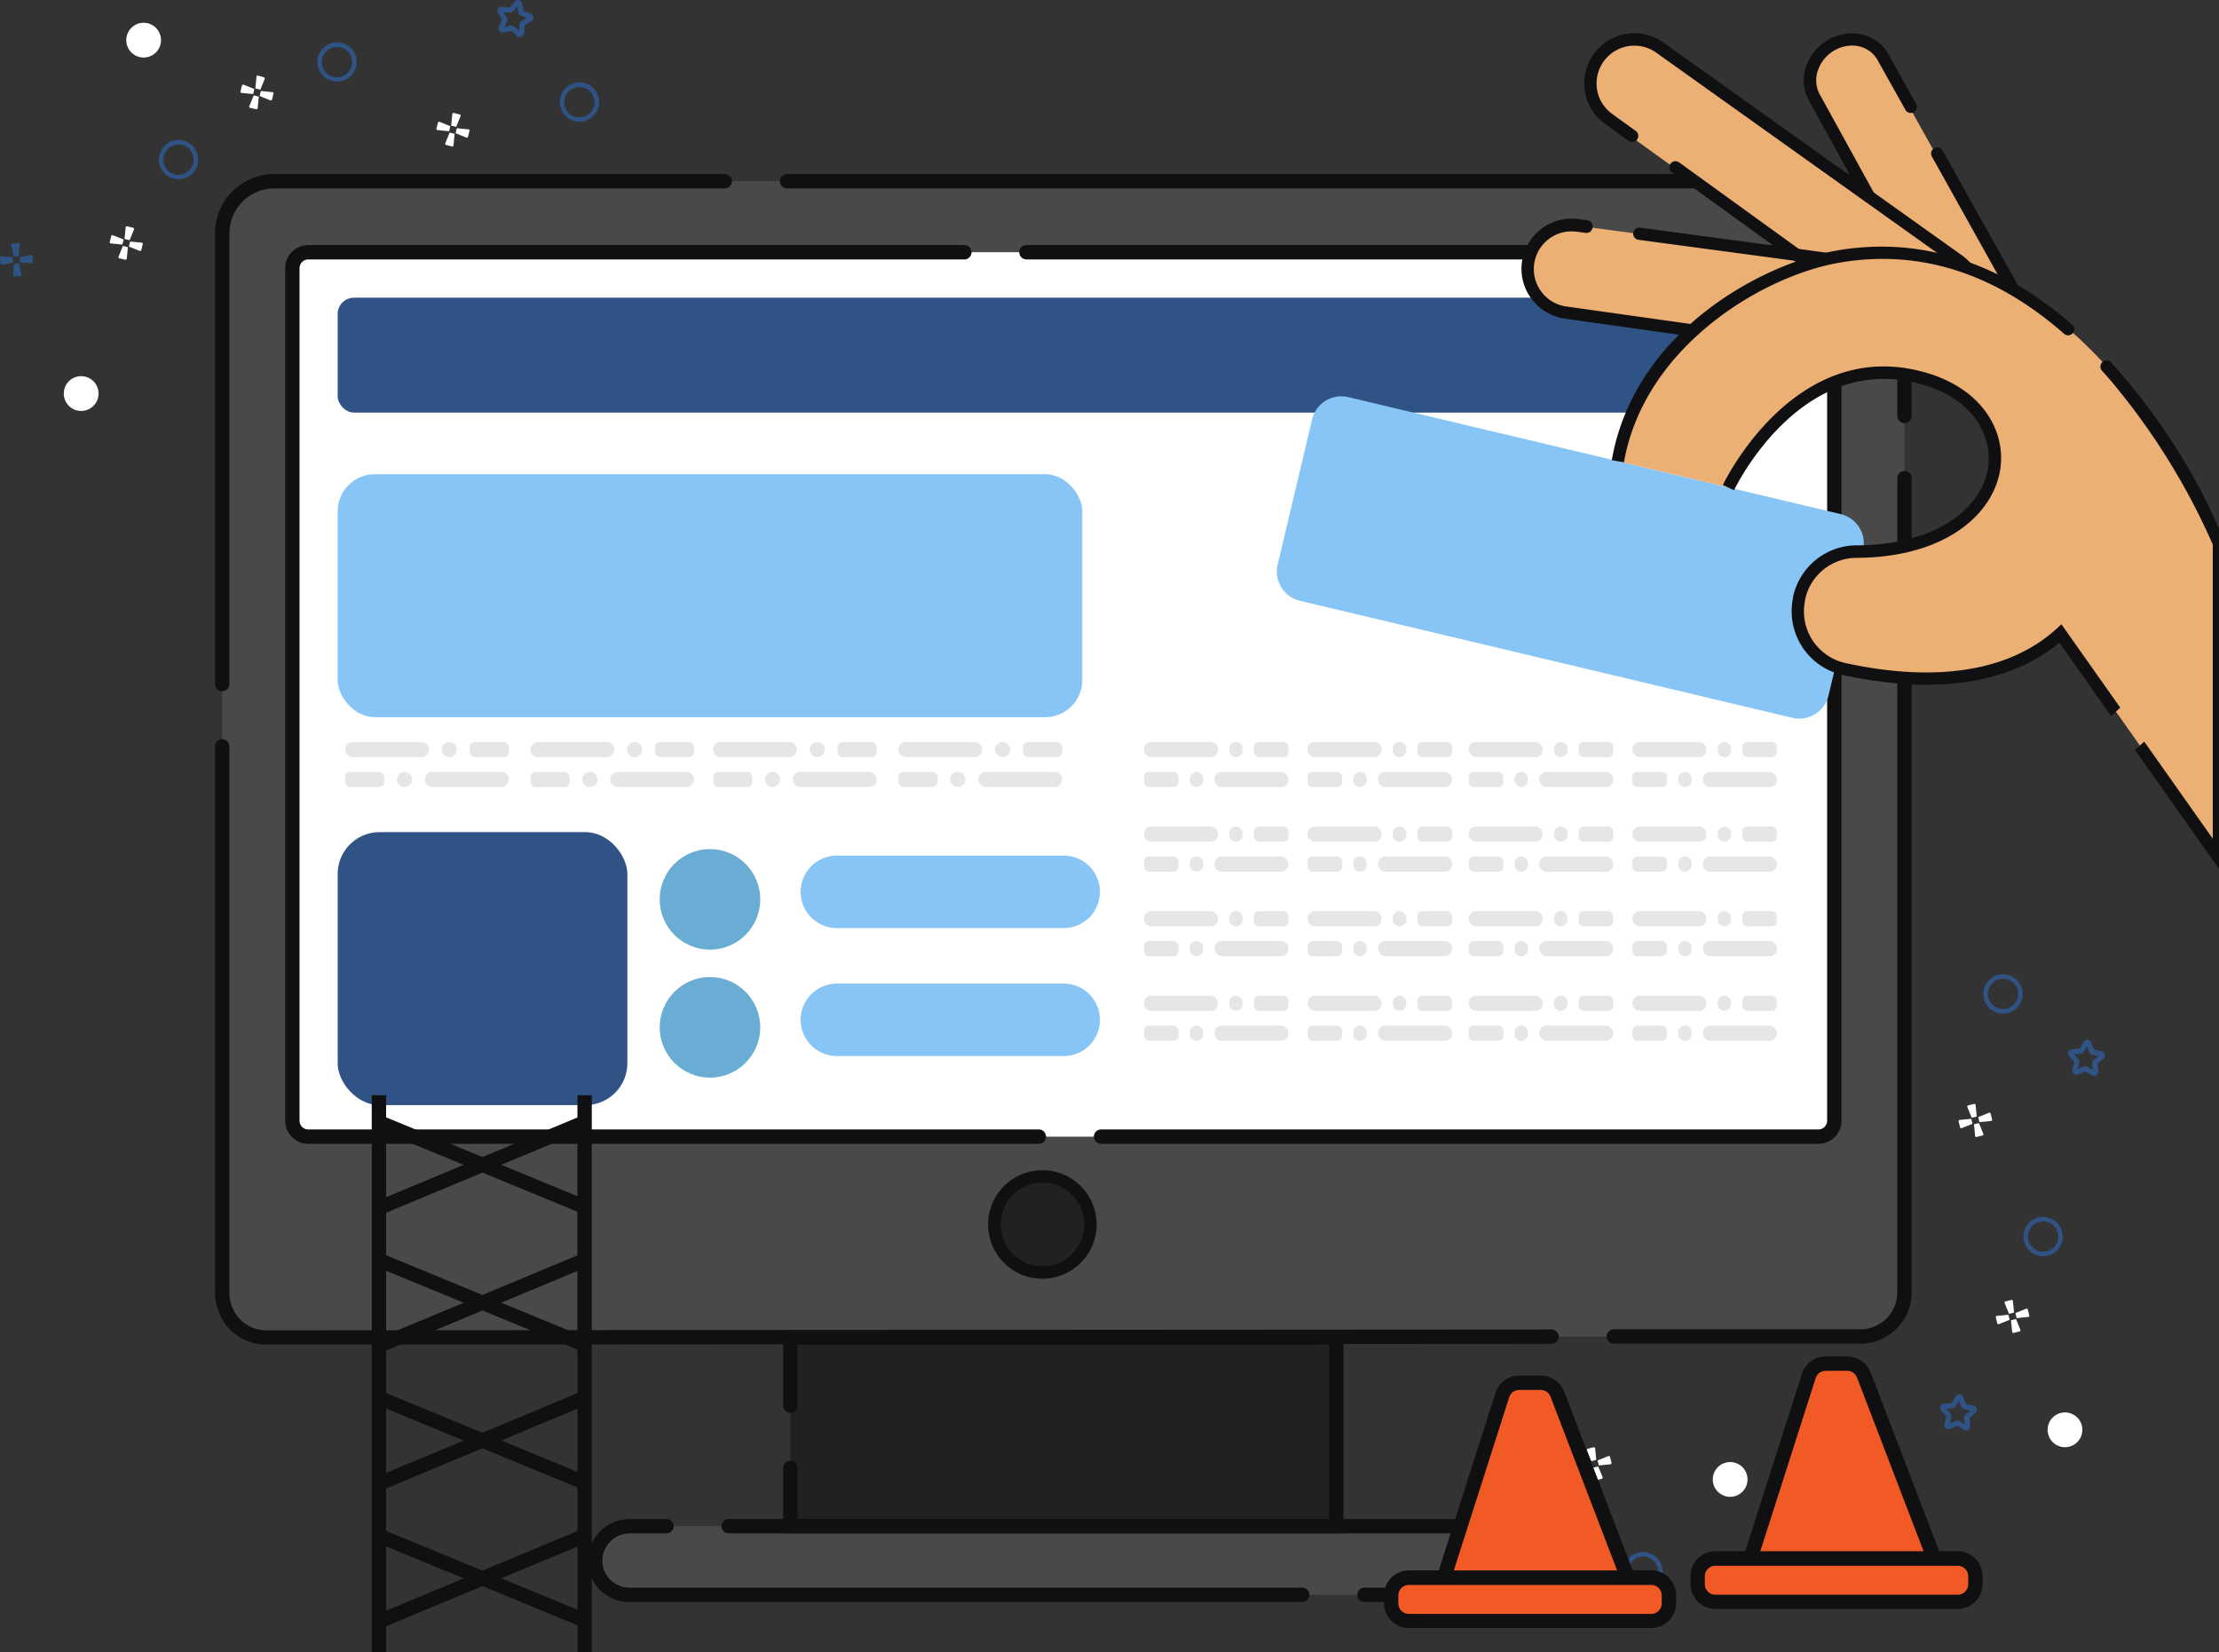 <svg xmlns="http://www.w3.org/2000/svg" viewBox="0 0 463.38 344.97"><rect x="0" y="0" width="463.38" height="344.97" fill="#333333" stroke="none"/><defs><style>.cls-1{fill:#fff;}.cls-2{fill:#2f5384;}.cls-3{fill:#494949;}.cls-4{fill:#212121;}.cls-5{fill:#69add4;}.cls-6{fill:#87c5f6;}.cls-7{fill:#e6e6e6;}.cls-8{fill:#101012;}.cls-9{fill:#ecaf74;}.cls-10{fill:#f15a24;}</style></defs><title>portfolio2</title><g id="Layer_2" data-name="Layer 2"><g id="OBJECTS"><circle class="cls-1" cx="29.99" cy="8.38" r="3.63" transform="translate(14.69 35.5) rotate(-76.17)"/><path class="cls-2" d="M69.37,16.91a4.1,4.1,0,1,1,5-3A4.1,4.1,0,0,1,69.37,16.91Zm1.74-7a3.16,3.16,0,1,0,2.31,3.83A3.16,3.16,0,0,0,71.11,9.86Z"/><path class="cls-2" d="M36.28,37.29a4.1,4.1,0,1,1,5-3A4.1,4.1,0,0,1,36.28,37.29Zm1.74-7a3.16,3.16,0,1,0,2.31,3.83A3.16,3.16,0,0,0,38,30.24Z"/><path class="cls-1" d="M50.53,17.85a.25.25,0,0,1,.34-.17l2.25.91-.26,1.05-2.42-.24a.25.25,0,0,1-.22-.31Z"/><path class="cls-1" d="M55.11,16.13a.25.25,0,0,1,.17.34l-.91,2.25-1.05-.26L53.56,16a.25.25,0,0,1,.31-.22Z"/><path class="cls-1" d="M56.8,20.79a.25.25,0,0,1-.34.17l-2.25-.91L54.47,19l2.42.24a.25.25,0,0,1,.22.31Z"/><path class="cls-1" d="M52.22,22.51a.25.25,0,0,1-.17-.34L53,19.91l1.05.26-.24,2.42a.25.25,0,0,1-.31.22Z"/><path class="cls-1" d="M91.45,25.61a.25.25,0,0,1,.34-.17l2.25.91-.26,1.05-2.42-.24a.25.25,0,0,1-.22-.31Z"/><path class="cls-1" d="M96,23.9a.25.25,0,0,1,.17.34l-.91,2.25-1.05-.26.24-2.42a.25.25,0,0,1,.31-.22Z"/><path class="cls-1" d="M97.73,28.56a.25.25,0,0,1-.34.17l-2.25-.91.26-1.05,2.42.24a.25.25,0,0,1,.22.31Z"/><path class="cls-1" d="M93.15,30.27a.25.25,0,0,1-.17-.34l.91-2.25,1.05.26-.24,2.42a.25.25,0,0,1-.31.22Z"/><path class="cls-1" d="M23.23,49.28a.25.25,0,0,1,.34-.17l2.25.91-.26,1.05-2.42-.24a.25.25,0,0,1-.22-.31Z"/><path class="cls-1" d="M27.81,47.56a.25.25,0,0,1,.17.34l-.91,2.25L26,49.89l.24-2.42a.25.25,0,0,1,.31-.22Z"/><path class="cls-1" d="M29.5,52.22a.25.25,0,0,1-.34.17l-2.25-.91.26-1.05,2.42.24a.25.25,0,0,1,.22.31Z"/><path class="cls-1" d="M24.92,53.94a.25.25,0,0,1-.17-.34l.91-2.25,1.05.26L26.47,54a.25.25,0,0,1-.31.22Z"/><circle class="cls-1" cx="16.95" cy="82.17" r="3.63" transform="translate(-66.89 78.99) rotate(-76.17)"/><path class="cls-2" d="M120,25.28a4.1,4.1,0,1,1,5-3A4.1,4.1,0,0,1,120,25.28Zm1.74-7a3.16,3.16,0,1,0,2.31,3.83A3.16,3.16,0,0,0,121.76,18.24Z"/><path class="cls-2" d="M0,53.79a.25.25,0,0,1,.27-.27l2.42.19.07,1.08-2.38.5a.25.25,0,0,1-.3-.23Z"/><path class="cls-2" d="M3.85,50.78a.25.25,0,0,1,.27.27l-.19,2.42-1.08.07-.5-2.38a.25.25,0,0,1,.23-.3Z"/><path class="cls-2" d="M6.87,54.71A.25.25,0,0,1,6.6,55l-2.42-.19L4.11,53.7l2.38-.5a.25.25,0,0,1,.3.23Z"/><path class="cls-2" d="M3,57.72a.25.25,0,0,1-.27-.27L2.94,55,4,55l.5,2.38a.25.25,0,0,1-.23.3Z"/><path class="cls-2" d="M104.77,6.81a.87.87,0,0,1-.59-1.19l.66-1.51L104,2.72a.87.87,0,0,1,.82-1.32l1.64.16L107.48.31a.86.86,0,0,1,.87-.28h0a.86.86,0,0,1,.64.65l.35,1.6,1.52.62A.87.87,0,0,1,111,4.45l-1.42.83-.12,1.64A.86.86,0,0,1,108,7.5l-1.23-1.09-1.59.39A.85.85,0,0,1,104.77,6.81Zm2.12-.42h0Zm1.83.31h0Zm-3.6-4.16.69,1.12a.86.86,0,0,1,.06.8l-.52,1.2,1.27-.32a.87.87,0,0,1,.78.19l1,.87.09-1.31a.86.86,0,0,1,.43-.68L110,3.74l-1.22-.49a.87.87,0,0,1-.52-.62L108,1.35l-.85,1a.87.87,0,0,1-.74.3Zm2.8-1.61Z"/><path class="cls-3" d="M388.49,279.06a9.22,9.22,0,0,0,9.21-9.22V48.68a10.92,10.92,0,0,0-10.93-10.84H57.33A10.92,10.92,0,0,0,46.4,48.68V270.05a9.22,9.22,0,0,0,9.22,9.22Z"/><rect class="cls-1" x="61.05" y="52.67" width="322" height="184.67" rx="3.33" ry="3.33"/><rect class="cls-4" x="165.05" y="279.27" width="114" height="39.41"/><path class="cls-3" d="M312.65,333H131.45a7.17,7.17,0,0,1-7.17-7.17h0a7.17,7.17,0,0,1,7.17-7.17h181.2a7.17,7.17,0,0,1,7.17,7.17h0A7.17,7.17,0,0,1,312.65,333Z"/><rect class="cls-2" x="70.51" y="62.16" width="303.33" height="23.99" rx="3.41" ry="3.41"/><circle class="cls-5" cx="148.26" cy="187.79" r="10.5"/><path class="cls-6" d="M222.13,193.79H174.76a7.59,7.59,0,0,1-7.57-7.57h0a7.59,7.59,0,0,1,7.57-7.57h47.37a7.59,7.59,0,0,1,7.57,7.57h0A7.59,7.59,0,0,1,222.13,193.79Z"/><circle class="cls-5" cx="148.26" cy="214.51" r="10.5"/><path class="cls-6" d="M222.13,220.51H174.76a7.59,7.59,0,0,1-7.57-7.57h0a7.59,7.59,0,0,1,7.57-7.57h47.37a7.59,7.59,0,0,1,7.57,7.57h0A7.59,7.59,0,0,1,222.13,220.51Z"/><path class="cls-7" d="M88,158.09H73.66a1.59,1.59,0,0,1-1.58-1.58h0a1.59,1.59,0,0,1,1.58-1.58H88a1.59,1.59,0,0,1,1.58,1.58h0A1.59,1.59,0,0,1,88,158.09Z"/><rect class="cls-7" x="98.08" y="154.92" width="8.17" height="3.17" rx="1.08" ry="1.08"/><path class="cls-7" d="M93.83,158.09h0a1.59,1.59,0,0,1-1.58-1.58h0a1.59,1.59,0,0,1,1.58-1.58h0a1.59,1.59,0,0,1,1.58,1.58h0A1.59,1.59,0,0,1,93.83,158.09Z"/><path class="cls-7" d="M90.33,161.17h14.33a1.59,1.59,0,0,1,1.58,1.58h0a1.59,1.59,0,0,1-1.58,1.58H90.33a1.59,1.59,0,0,1-1.58-1.58h0A1.59,1.59,0,0,1,90.33,161.17Z"/><rect class="cls-7" x="72.08" y="161.17" width="8.17" height="3.17" rx="1.08" ry="1.08" transform="translate(152.32 325.52) rotate(180)"/><path class="cls-7" d="M84.49,161.17h0a1.59,1.59,0,0,1,1.58,1.58h0a1.59,1.59,0,0,1-1.58,1.58h0a1.59,1.59,0,0,1-1.58-1.58h0A1.59,1.59,0,0,1,84.49,161.17Z"/><path class="cls-7" d="M126.7,158.09H112.37a1.59,1.59,0,0,1-1.58-1.58h0a1.59,1.59,0,0,1,1.58-1.58H126.7a1.59,1.59,0,0,1,1.58,1.58h0A1.59,1.59,0,0,1,126.7,158.09Z"/><rect class="cls-7" x="136.78" y="154.92" width="8.17" height="3.17" rx="1.08" ry="1.08"/><path class="cls-7" d="M132.53,158.09h0a1.59,1.59,0,0,1-1.58-1.58h0a1.59,1.59,0,0,1,1.58-1.58h0a1.59,1.59,0,0,1,1.58,1.58h0A1.59,1.59,0,0,1,132.53,158.09Z"/><path class="cls-7" d="M129,161.17h14.33a1.59,1.59,0,0,1,1.58,1.58h0a1.59,1.59,0,0,1-1.58,1.58H129a1.59,1.59,0,0,1-1.58-1.58h0A1.59,1.59,0,0,1,129,161.17Z"/><rect class="cls-7" x="110.78" y="161.17" width="8.17" height="3.17" rx="1.08" ry="1.08" transform="translate(229.73 325.52) rotate(180)"/><path class="cls-7" d="M123.2,161.17h0a1.59,1.59,0,0,1,1.58,1.58h0a1.59,1.59,0,0,1-1.58,1.58h0a1.59,1.59,0,0,1-1.58-1.58h0A1.59,1.59,0,0,1,123.2,161.17Z"/><path class="cls-7" d="M164.83,158.09H150.49a1.59,1.59,0,0,1-1.58-1.58h0a1.59,1.59,0,0,1,1.58-1.58h14.33a1.59,1.59,0,0,1,1.58,1.58h0A1.59,1.59,0,0,1,164.83,158.09Z"/><rect class="cls-7" x="174.91" y="154.92" width="8.17" height="3.17" rx="1.08" ry="1.08"/><path class="cls-7" d="M170.66,158.09h0a1.59,1.59,0,0,1-1.58-1.58h0a1.59,1.59,0,0,1,1.58-1.58h0a1.59,1.59,0,0,1,1.58,1.58h0A1.59,1.59,0,0,1,170.66,158.09Z"/><path class="cls-7" d="M167.16,161.17h14.33a1.59,1.59,0,0,1,1.58,1.58h0a1.59,1.59,0,0,1-1.58,1.58H167.16a1.59,1.59,0,0,1-1.58-1.58h0A1.59,1.59,0,0,1,167.16,161.17Z"/><rect class="cls-7" x="148.91" y="161.17" width="8.17" height="3.17" rx="1.08" ry="1.08" transform="translate(305.99 325.52) rotate(180)"/><path class="cls-7" d="M161.33,161.17h0a1.59,1.59,0,0,1,1.58,1.58h0a1.59,1.59,0,0,1-1.58,1.58h0a1.59,1.59,0,0,1-1.58-1.58h0A1.59,1.59,0,0,1,161.33,161.17Z"/><path class="cls-7" d="M203.53,158.09H189.2a1.59,1.59,0,0,1-1.58-1.58h0a1.59,1.59,0,0,1,1.58-1.58h14.33a1.59,1.59,0,0,1,1.58,1.58h0A1.59,1.59,0,0,1,203.53,158.09Z"/><rect class="cls-7" x="213.62" y="154.92" width="8.17" height="3.17" rx="1.08" ry="1.08"/><path class="cls-7" d="M209.37,158.09h0a1.59,1.59,0,0,1-1.58-1.58h0a1.59,1.59,0,0,1,1.58-1.58h0a1.59,1.59,0,0,1,1.58,1.58h0A1.59,1.59,0,0,1,209.37,158.09Z"/><path class="cls-7" d="M205.87,161.17H220.2a1.59,1.59,0,0,1,1.58,1.58h0a1.59,1.59,0,0,1-1.58,1.58H205.87a1.59,1.59,0,0,1-1.58-1.58h0A1.59,1.59,0,0,1,205.87,161.17Z"/><rect class="cls-7" x="187.62" y="161.17" width="8.17" height="3.17" rx="1.08" ry="1.08" transform="translate(383.4 325.52) rotate(180)"/><path class="cls-7" d="M200,161.17h0a1.59,1.59,0,0,1,1.58,1.58h0a1.59,1.59,0,0,1-1.58,1.58h0a1.59,1.59,0,0,1-1.58-1.58h0A1.59,1.59,0,0,1,200,161.17Z"/><rect class="cls-6" x="70.51" y="99.01" width="155.5" height="50.74" rx="7.75" ry="7.75"/><rect class="cls-7" x="238.89" y="154.92" width="15.45" height="3.17" rx="1.49" ry="1.49"/><rect class="cls-7" x="261.85" y="154.92" width="7.21" height="3.17" rx="1.02" ry="1.02"/><path class="cls-7" d="M258.09,158.09h0a1.4,1.4,0,0,1-1.4-1.4v-.37a1.4,1.4,0,0,1,1.4-1.4h0a1.4,1.4,0,0,1,1.4,1.4v.37A1.4,1.4,0,0,1,258.09,158.09Z"/><rect class="cls-7" x="253.61" y="161.17" width="15.45" height="3.17" rx="1.49" ry="1.49" transform="translate(522.66 325.52) rotate(180)"/><rect class="cls-7" x="238.89" y="161.17" width="7.21" height="3.17" rx="1.02" ry="1.02" transform="translate(485 325.52) rotate(180)"/><path class="cls-7" d="M249.86,161.17h0a1.4,1.4,0,0,1,1.4,1.4v.37a1.4,1.4,0,0,1-1.4,1.4h0a1.4,1.4,0,0,1-1.4-1.4v-.37A1.4,1.4,0,0,1,249.86,161.17Z"/><rect class="cls-7" x="273.06" y="154.92" width="15.45" height="3.17" rx="1.49" ry="1.49"/><rect class="cls-7" x="296.01" y="154.92" width="7.21" height="3.17" rx="1.02" ry="1.02"/><path class="cls-7" d="M292.26,158.09h0a1.4,1.4,0,0,1-1.4-1.4v-.37a1.4,1.4,0,0,1,1.4-1.4h0a1.4,1.4,0,0,1,1.4,1.4v.37A1.4,1.4,0,0,1,292.26,158.09Z"/><rect class="cls-7" x="287.77" y="161.17" width="15.45" height="3.17" rx="1.49" ry="1.49" transform="translate(591 325.52) rotate(180)"/><rect class="cls-7" x="273.06" y="161.17" width="7.21" height="3.17" rx="1.02" ry="1.02" transform="translate(553.33 325.52) rotate(180)"/><path class="cls-7" d="M284,161.17h0a1.4,1.4,0,0,1,1.4,1.4v.37a1.4,1.4,0,0,1-1.4,1.4h0a1.4,1.4,0,0,1-1.4-1.4v-.37A1.4,1.4,0,0,1,284,161.17Z"/><rect class="cls-7" x="306.72" y="154.92" width="15.45" height="3.17" rx="1.49" ry="1.49"/><rect class="cls-7" x="329.67" y="154.92" width="7.21" height="3.17" rx="1.02" ry="1.02"/><path class="cls-7" d="M325.92,158.09h0a1.4,1.4,0,0,1-1.4-1.4v-.37a1.4,1.4,0,0,1,1.4-1.4h0a1.4,1.4,0,0,1,1.4,1.4v.37A1.4,1.4,0,0,1,325.92,158.09Z"/><rect class="cls-7" x="321.43" y="161.17" width="15.45" height="3.17" rx="1.49" ry="1.49" transform="translate(658.31 325.52) rotate(180)"/><rect class="cls-7" x="306.72" y="161.17" width="7.21" height="3.17" rx="1.02" ry="1.02" transform="translate(620.65 325.52) rotate(180)"/><path class="cls-7" d="M317.68,161.17h0a1.4,1.4,0,0,1,1.4,1.4v.37a1.4,1.4,0,0,1-1.4,1.4h0a1.4,1.4,0,0,1-1.4-1.4v-.37A1.4,1.4,0,0,1,317.68,161.17Z"/><rect class="cls-7" x="340.89" y="154.92" width="15.45" height="3.17" rx="1.49" ry="1.49"/><rect class="cls-7" x="363.84" y="154.92" width="7.21" height="3.17" rx="1.02" ry="1.02"/><path class="cls-7" d="M360.09,158.09h0a1.4,1.4,0,0,1-1.4-1.4v-.37a1.4,1.4,0,0,1,1.4-1.4h0a1.4,1.4,0,0,1,1.4,1.4v.37A1.4,1.4,0,0,1,360.09,158.09Z"/><rect class="cls-7" x="355.6" y="161.17" width="15.45" height="3.17" rx="1.49" ry="1.49" transform="translate(726.65 325.52) rotate(180)"/><rect class="cls-7" x="340.89" y="161.17" width="7.21" height="3.17" rx="1.02" ry="1.02" transform="translate(688.98 325.52) rotate(180)"/><path class="cls-7" d="M351.85,161.17h0a1.4,1.4,0,0,1,1.4,1.4v.37a1.4,1.4,0,0,1-1.4,1.4h0a1.4,1.4,0,0,1-1.4-1.4v-.37A1.4,1.4,0,0,1,351.85,161.17Z"/><rect class="cls-7" x="238.89" y="172.58" width="15.45" height="3.17" rx="1.49" ry="1.49"/><rect class="cls-7" x="261.85" y="172.58" width="7.21" height="3.17" rx="1.02" ry="1.02"/><path class="cls-7" d="M258.09,175.75h0a1.4,1.4,0,0,1-1.4-1.4V174a1.4,1.4,0,0,1,1.4-1.4h0a1.4,1.4,0,0,1,1.4,1.4v.37A1.4,1.4,0,0,1,258.09,175.75Z"/><rect class="cls-7" x="253.61" y="178.83" width="15.45" height="3.17" rx="1.49" ry="1.49" transform="translate(522.66 360.84) rotate(180)"/><rect class="cls-7" x="238.89" y="178.83" width="7.21" height="3.17" rx="1.02" ry="1.02" transform="translate(485 360.84) rotate(180)"/><path class="cls-7" d="M249.86,178.83h0a1.4,1.4,0,0,1,1.4,1.4v.37a1.4,1.4,0,0,1-1.4,1.4h0a1.4,1.4,0,0,1-1.4-1.4v-.37A1.4,1.4,0,0,1,249.86,178.83Z"/><rect class="cls-7" x="273.06" y="172.58" width="15.45" height="3.17" rx="1.49" ry="1.49"/><rect class="cls-7" x="296.01" y="172.58" width="7.21" height="3.17" rx="1.02" ry="1.02"/><path class="cls-7" d="M292.26,175.75h0a1.4,1.4,0,0,1-1.4-1.4V174a1.4,1.4,0,0,1,1.4-1.4h0a1.4,1.4,0,0,1,1.4,1.4v.37A1.4,1.4,0,0,1,292.26,175.75Z"/><rect class="cls-7" x="287.77" y="178.83" width="15.45" height="3.17" rx="1.49" ry="1.49" transform="translate(591 360.84) rotate(180)"/><rect class="cls-7" x="273.06" y="178.83" width="7.21" height="3.17" rx="1.02" ry="1.02" transform="translate(553.33 360.84) rotate(180)"/><path class="cls-7" d="M284,178.83h0a1.4,1.4,0,0,1,1.4,1.4v.37A1.4,1.4,0,0,1,284,182h0a1.4,1.4,0,0,1-1.4-1.4v-.37A1.4,1.4,0,0,1,284,178.83Z"/><rect class="cls-7" x="306.72" y="172.58" width="15.45" height="3.17" rx="1.49" ry="1.49"/><rect class="cls-7" x="329.67" y="172.58" width="7.21" height="3.17" rx="1.02" ry="1.02"/><path class="cls-7" d="M325.92,175.75h0a1.4,1.4,0,0,1-1.4-1.4V174a1.4,1.4,0,0,1,1.4-1.4h0a1.4,1.4,0,0,1,1.4,1.4v.37A1.4,1.4,0,0,1,325.92,175.75Z"/><rect class="cls-7" x="321.43" y="178.83" width="15.45" height="3.17" rx="1.49" ry="1.49" transform="translate(658.31 360.84) rotate(180)"/><rect class="cls-7" x="306.72" y="178.83" width="7.21" height="3.17" rx="1.02" ry="1.02" transform="translate(620.65 360.84) rotate(180)"/><path class="cls-7" d="M317.68,178.83h0a1.4,1.4,0,0,1,1.4,1.4v.37a1.4,1.4,0,0,1-1.4,1.4h0a1.4,1.4,0,0,1-1.4-1.4v-.37A1.4,1.4,0,0,1,317.68,178.83Z"/><rect class="cls-7" x="340.89" y="172.58" width="15.45" height="3.17" rx="1.49" ry="1.49"/><rect class="cls-7" x="363.84" y="172.58" width="7.21" height="3.17" rx="1.02" ry="1.02"/><path class="cls-7" d="M360.09,175.75h0a1.4,1.4,0,0,1-1.4-1.4V174a1.4,1.4,0,0,1,1.4-1.4h0a1.4,1.4,0,0,1,1.4,1.4v.37A1.4,1.4,0,0,1,360.09,175.75Z"/><rect class="cls-7" x="355.6" y="178.83" width="15.45" height="3.17" rx="1.49" ry="1.49" transform="translate(726.65 360.84) rotate(180)"/><rect class="cls-7" x="340.89" y="178.83" width="7.21" height="3.17" rx="1.02" ry="1.02" transform="translate(688.98 360.84) rotate(180)"/><path class="cls-7" d="M351.85,178.83h0a1.4,1.4,0,0,1,1.4,1.4v.37a1.4,1.4,0,0,1-1.4,1.4h0a1.4,1.4,0,0,1-1.4-1.4v-.37A1.4,1.4,0,0,1,351.85,178.83Z"/><rect class="cls-7" x="238.89" y="190.25" width="15.45" height="3.17" rx="1.49" ry="1.49"/><rect class="cls-7" x="261.85" y="190.25" width="7.21" height="3.17" rx="1.02" ry="1.02"/><path class="cls-7" d="M258.09,193.41h0a1.4,1.4,0,0,1-1.4-1.4v-.37a1.4,1.4,0,0,1,1.4-1.4h0a1.4,1.4,0,0,1,1.4,1.4V192A1.4,1.4,0,0,1,258.09,193.41Z"/><rect class="cls-7" x="253.61" y="196.5" width="15.45" height="3.17" rx="1.49" ry="1.49" transform="translate(522.66 396.16) rotate(180)"/><rect class="cls-7" x="238.89" y="196.5" width="7.21" height="3.17" rx="1.02" ry="1.02" transform="translate(485 396.16) rotate(180)"/><path class="cls-7" d="M249.86,196.5h0a1.4,1.4,0,0,1,1.4,1.4v.37a1.4,1.4,0,0,1-1.4,1.4h0a1.4,1.4,0,0,1-1.4-1.4v-.37A1.4,1.4,0,0,1,249.86,196.5Z"/><rect class="cls-7" x="273.06" y="190.25" width="15.45" height="3.17" rx="1.49" ry="1.49"/><rect class="cls-7" x="296.01" y="190.25" width="7.21" height="3.17" rx="1.02" ry="1.02"/><path class="cls-7" d="M292.26,193.41h0a1.4,1.4,0,0,1-1.4-1.4v-.37a1.4,1.4,0,0,1,1.4-1.4h0a1.4,1.4,0,0,1,1.4,1.4V192A1.4,1.4,0,0,1,292.26,193.41Z"/><rect class="cls-7" x="287.77" y="196.5" width="15.45" height="3.17" rx="1.49" ry="1.49" transform="translate(591 396.16) rotate(180)"/><rect class="cls-7" x="273.06" y="196.5" width="7.21" height="3.17" rx="1.02" ry="1.02" transform="translate(553.33 396.16) rotate(180)"/><path class="cls-7" d="M284,196.5h0a1.4,1.4,0,0,1,1.4,1.4v.37a1.4,1.4,0,0,1-1.4,1.4h0a1.4,1.4,0,0,1-1.4-1.4v-.37A1.4,1.4,0,0,1,284,196.5Z"/><rect class="cls-7" x="306.72" y="190.25" width="15.45" height="3.17" rx="1.49" ry="1.49"/><rect class="cls-7" x="329.67" y="190.25" width="7.21" height="3.17" rx="1.02" ry="1.02"/><path class="cls-7" d="M325.92,193.41h0a1.4,1.4,0,0,1-1.4-1.4v-.37a1.4,1.4,0,0,1,1.4-1.4h0a1.4,1.4,0,0,1,1.4,1.4V192A1.4,1.4,0,0,1,325.92,193.41Z"/><rect class="cls-7" x="321.43" y="196.5" width="15.45" height="3.17" rx="1.49" ry="1.49" transform="translate(658.31 396.16) rotate(180)"/><rect class="cls-7" x="306.72" y="196.5" width="7.21" height="3.17" rx="1.02" ry="1.02" transform="translate(620.65 396.16) rotate(180)"/><path class="cls-7" d="M317.68,196.5h0a1.4,1.4,0,0,1,1.4,1.4v.37a1.4,1.4,0,0,1-1.4,1.4h0a1.4,1.4,0,0,1-1.4-1.4v-.37A1.4,1.4,0,0,1,317.68,196.5Z"/><rect class="cls-7" x="340.89" y="190.25" width="15.45" height="3.17" rx="1.49" ry="1.49"/><rect class="cls-7" x="363.84" y="190.25" width="7.21" height="3.17" rx="1.02" ry="1.02"/><path class="cls-7" d="M360.09,193.41h0a1.4,1.4,0,0,1-1.4-1.4v-.37a1.4,1.4,0,0,1,1.4-1.4h0a1.4,1.4,0,0,1,1.4,1.4V192A1.4,1.4,0,0,1,360.09,193.41Z"/><rect class="cls-7" x="355.6" y="196.5" width="15.45" height="3.17" rx="1.49" ry="1.49" transform="translate(726.65 396.16) rotate(180)"/><rect class="cls-7" x="340.89" y="196.5" width="7.21" height="3.17" rx="1.02" ry="1.02" transform="translate(688.98 396.16) rotate(180)"/><path class="cls-7" d="M351.85,196.5h0a1.4,1.4,0,0,1,1.4,1.4v.37a1.4,1.4,0,0,1-1.4,1.4h0a1.4,1.4,0,0,1-1.4-1.4v-.37A1.4,1.4,0,0,1,351.85,196.5Z"/><rect class="cls-7" x="238.89" y="207.91" width="15.45" height="3.17" rx="1.49" ry="1.49"/><rect class="cls-7" x="261.85" y="207.91" width="7.21" height="3.17" rx="1.02" ry="1.02"/><path class="cls-7" d="M258.09,211.07h0a1.4,1.4,0,0,1-1.4-1.4v-.37a1.4,1.4,0,0,1,1.4-1.4h0a1.4,1.4,0,0,1,1.4,1.4v.37A1.4,1.4,0,0,1,258.09,211.07Z"/><rect class="cls-7" x="253.61" y="214.16" width="15.45" height="3.17" rx="1.49" ry="1.49" transform="translate(522.66 431.48) rotate(180)"/><rect class="cls-7" x="238.89" y="214.16" width="7.21" height="3.17" rx="1.02" ry="1.02" transform="translate(485 431.48) rotate(180)"/><path class="cls-7" d="M249.86,214.16h0a1.4,1.4,0,0,1,1.4,1.4v.37a1.4,1.4,0,0,1-1.4,1.4h0a1.4,1.4,0,0,1-1.4-1.4v-.37A1.4,1.4,0,0,1,249.86,214.16Z"/><rect class="cls-7" x="273.06" y="207.91" width="15.45" height="3.17" rx="1.49" ry="1.49"/><rect class="cls-7" x="296.01" y="207.91" width="7.21" height="3.17" rx="1.02" ry="1.02"/><path class="cls-7" d="M292.26,211.07h0a1.4,1.4,0,0,1-1.4-1.4v-.37a1.4,1.4,0,0,1,1.4-1.4h0a1.4,1.4,0,0,1,1.4,1.4v.37A1.4,1.4,0,0,1,292.26,211.07Z"/><rect class="cls-7" x="287.77" y="214.16" width="15.45" height="3.17" rx="1.49" ry="1.49" transform="translate(591 431.48) rotate(180)"/><rect class="cls-7" x="273.06" y="214.16" width="7.21" height="3.17" rx="1.02" ry="1.02" transform="translate(553.33 431.48) rotate(180)"/><path class="cls-7" d="M284,214.16h0a1.4,1.4,0,0,1,1.4,1.4v.37a1.4,1.4,0,0,1-1.4,1.4h0a1.4,1.4,0,0,1-1.4-1.4v-.37A1.4,1.4,0,0,1,284,214.16Z"/><rect class="cls-7" x="306.72" y="207.91" width="15.45" height="3.17" rx="1.49" ry="1.49"/><rect class="cls-7" x="329.67" y="207.91" width="7.21" height="3.17" rx="1.02" ry="1.02"/><path class="cls-7" d="M325.92,211.07h0a1.4,1.4,0,0,1-1.4-1.4v-.37a1.4,1.4,0,0,1,1.4-1.4h0a1.4,1.4,0,0,1,1.4,1.4v.37A1.4,1.4,0,0,1,325.92,211.07Z"/><rect class="cls-7" x="321.43" y="214.16" width="15.45" height="3.17" rx="1.49" ry="1.49" transform="translate(658.31 431.48) rotate(180)"/><rect class="cls-7" x="306.72" y="214.16" width="7.21" height="3.17" rx="1.02" ry="1.02" transform="translate(620.65 431.48) rotate(180)"/><path class="cls-7" d="M317.68,214.16h0a1.4,1.4,0,0,1,1.4,1.4v.37a1.4,1.4,0,0,1-1.4,1.4h0a1.4,1.4,0,0,1-1.4-1.4v-.37A1.4,1.4,0,0,1,317.68,214.16Z"/><rect class="cls-7" x="340.89" y="207.91" width="15.45" height="3.17" rx="1.49" ry="1.49"/><rect class="cls-7" x="363.84" y="207.91" width="7.21" height="3.17" rx="1.02" ry="1.02"/><path class="cls-7" d="M360.09,211.07h0a1.4,1.4,0,0,1-1.4-1.4v-.37a1.4,1.4,0,0,1,1.4-1.4h0a1.4,1.4,0,0,1,1.4,1.4v.37A1.4,1.4,0,0,1,360.09,211.07Z"/><rect class="cls-7" x="355.6" y="214.16" width="15.45" height="3.17" rx="1.49" ry="1.49" transform="translate(726.65 431.48) rotate(180)"/><rect class="cls-7" x="340.89" y="214.16" width="7.21" height="3.17" rx="1.02" ry="1.02" transform="translate(688.98 431.48) rotate(180)"/><path class="cls-7" d="M351.85,214.16h0a1.4,1.4,0,0,1,1.4,1.4v.37a1.4,1.4,0,0,1-1.4,1.4h0a1.4,1.4,0,0,1-1.4-1.4v-.37A1.4,1.4,0,0,1,351.85,214.16Z"/><path class="cls-8" d="M152.85,37.84a1.5,1.5,0,0,0-1.5-1.5h-94A12.4,12.4,0,0,0,44.9,48.68v94.16a1.5,1.5,0,0,0,1.5,1.5h0a1.5,1.5,0,0,0,1.5-1.5V48.68a9.4,9.4,0,0,1,9.43-9.34h94a1.5,1.5,0,0,0,1.5-1.5Z"/><path class="cls-8" d="M396.2,48.68V86.84a1.5,1.5,0,0,0,1.5,1.5h0a1.5,1.5,0,0,0,1.5-1.5V48.68a12.4,12.4,0,0,0-12.43-12.34H164.35a1.5,1.5,0,0,0-1.5,1.5h0a1.5,1.5,0,0,0,1.5,1.5H386.77A9.39,9.39,0,0,1,396.2,48.68Z"/><path class="cls-8" d="M397.7,98.34a1.5,1.5,0,0,0-1.5,1.5v170a7.73,7.73,0,0,1-7.71,7.72l-51.48,0a1.5,1.5,0,0,0-1.5,1.5h0a1.5,1.5,0,0,0,1.5,1.5l51.48,0a10.73,10.73,0,0,0,10.71-10.72v-170a1.5,1.5,0,0,0-1.5-1.5Z"/><path class="cls-8" d="M55.62,277.77a7.67,7.67,0,0,1-5.8-2.62,8.09,8.09,0,0,1-1.92-5.37V155.84a1.5,1.5,0,0,0-1.5-1.5h0a1.5,1.5,0,0,0-1.5,1.5V269.7a11.19,11.19,0,0,0,2.82,7.59,10.65,10.65,0,0,0,7.9,3.47h0L324,280.6a1.5,1.5,0,0,0,1.5-1.5h0a1.5,1.5,0,0,0-1.5-1.5l-268.39.17Z"/><path class="cls-8" d="M62.55,234V56a1.83,1.83,0,0,1,1.83-1.83h137a1.5,1.5,0,0,0,1.5-1.5h0a1.5,1.5,0,0,0-1.5-1.5h-137A4.83,4.83,0,0,0,59.55,56V234a4.83,4.83,0,0,0,4.83,4.83H216.93a1.5,1.5,0,0,0,1.5-1.5h0a1.5,1.5,0,0,0-1.5-1.5H64.39A1.83,1.83,0,0,1,62.55,234Z"/><path class="cls-8" d="M379.72,51.17H214.35a1.5,1.5,0,0,0-1.5,1.5h0a1.5,1.5,0,0,0,1.5,1.5H379.72A1.83,1.83,0,0,1,381.55,56V234a1.83,1.83,0,0,1-1.83,1.83H229.93a1.5,1.5,0,0,0-1.5,1.5h0a1.5,1.5,0,0,0,1.5,1.5H379.72a4.83,4.83,0,0,0,4.83-4.83V56A4.83,4.83,0,0,0,379.72,51.17Z"/><path class="cls-8" d="M163.55,277.77V293.5a1.5,1.5,0,0,0,1.5,1.5h0a1.5,1.5,0,0,0,1.5-1.5V280.77h111v36.41h-111V306.5a1.5,1.5,0,0,0-1.5-1.5h0a1.5,1.5,0,0,0-1.5,1.5v13.67h117V277.77Z"/><path class="cls-8" d="M125.83,325.09a5.8,5.8,0,0,1,5.81-4.92h7.53a1.5,1.5,0,0,0,1.5-1.5h0a1.5,1.5,0,0,0-1.5-1.5h-7.43a8.87,8.87,0,0,0-9,8.07,8.68,8.68,0,0,0,8.65,9.26H271.93a1.5,1.5,0,0,0,1.5-1.5h0a1.5,1.5,0,0,0-1.5-1.5H131.45A5.67,5.67,0,0,1,125.83,325.09Z"/><path class="cls-8" d="M312.35,317.17H152.18a1.5,1.5,0,0,0-1.5,1.5h0a1.5,1.5,0,0,0,1.5,1.5H312.46a5.8,5.8,0,0,1,5.82,4.92,5.67,5.67,0,0,1-5.62,6.41H284.93a1.5,1.5,0,0,0-1.5,1.5h0a1.5,1.5,0,0,0,1.5,1.5h27.72a8.68,8.68,0,0,0,8.65-9.26A8.87,8.87,0,0,0,312.35,317.17Z"/><path class="cls-4" d="M228.19,255.68a10.49,10.49,0,1,1-10.49-10.5A10.5,10.5,0,0,1,228.19,255.68Z"/><path class="cls-8" d="M217.7,267A11.33,11.33,0,1,1,229,255.67,11.35,11.35,0,0,1,217.7,267Zm0-20.08a8.74,8.74,0,1,0,8.74,8.74A8.75,8.75,0,0,0,217.7,246.93Z"/><path class="cls-9" d="M423.87,67.33l-31-55.45c-1.88-3.36-6.17-4.59-10-2.86h0c-4.5,2-6.53,7.31-4.34,11.29L409.14,76c2.13,3.87,7.36,4.86,11.36,2.15l.38-.26C424.52,75.45,425.82,70.82,423.87,67.33Z"/><path class="cls-8" d="M425.38,66.7,405.66,31.43a1.28,1.28,0,0,0-1.8-.46h0a1.28,1.28,0,0,0-.44,1.71L423.13,68c1.62,2.9.49,6.8-2.57,8.88l-.38.26a7.25,7.25,0,0,1-5.74,1.13,5.78,5.78,0,0,1-3.77-2.83L380,19.69a6.17,6.17,0,0,1-.37-5,7.66,7.66,0,0,1,4.12-4.51,7.33,7.33,0,0,1,3-.66,6,6,0,0,1,5.32,3l5.82,10.41a1.28,1.28,0,0,0,1.8.46h0a1.28,1.28,0,0,0,.44-1.71l-5.82-10.41c-2.21-3.95-7.22-5.41-11.66-3.41a10.24,10.24,0,0,0-5.51,6.05,8.73,8.73,0,0,0,.56,7L408.4,76.64a8.33,8.33,0,0,0,5.43,4.1A9.21,9.21,0,0,0,416,81a10.07,10.07,0,0,0,5.62-1.76L422,79C426.17,76.16,427.66,70.76,425.38,66.7Z"/><path class="cls-9" d="M405,57.27l-75.95-10.2A9.18,9.18,0,0,0,319,53.87h0a9.18,9.18,0,0,0,7.6,11.38L402.46,76a9.18,9.18,0,0,0,10.44-8.47l0-.51A9.18,9.18,0,0,0,405,57.27Z"/><path class="cls-9" d="M408.63,54.42,346.23,9.95a9.18,9.18,0,0,0-12.11,1.3h0a9.18,9.18,0,0,0,1.41,13.61l62.13,44.91a9.18,9.18,0,0,0,13.19-2.62l.27-.44A9.18,9.18,0,0,0,408.63,54.42Z"/><path class="cls-8" d="M405.56,56l-63.06-8.47a1.28,1.28,0,0,0-1.42,1v0a1.28,1.28,0,0,0,1.08,1.54l63.06,8.47A7.88,7.88,0,0,1,412,66.89l0,.27a8.19,8.19,0,0,1-2.74,5.69A7.81,7.81,0,0,1,403,74.68L327.13,64a7.88,7.88,0,0,1,1.1-15.69,8.05,8.05,0,0,1,1.05.07l1.85.25a1.28,1.28,0,0,0,1.42-1v0A1.28,1.28,0,0,0,331.47,46l-1.85-.25a10.47,10.47,0,0,0-7.36,19A10.87,10.87,0,0,0,327,66.56l75.68,10.67a10.37,10.37,0,0,0,1.45.1,10.47,10.47,0,0,0,10.45-9.77l0-.51A10.49,10.49,0,0,0,405.56,56Z"/><path class="cls-8" d="M409.77,53.37,347.37,8.89A10.47,10.47,0,0,0,332,22.25,10.91,10.91,0,0,0,335.36,26l4.72,3.41a1.28,1.28,0,0,0,1.74-.22l0,0a1.28,1.28,0,0,0-.24-1.85l-4.76-3.44a8.23,8.23,0,0,1-2.49-2.76A7.89,7.89,0,0,1,345.87,11l62.4,44.48A7.9,7.9,0,0,1,410.4,66l-.14.22A8.19,8.19,0,0,1,405.35,70a7.82,7.82,0,0,1-6.54-1.26L350.63,33.9a1.28,1.28,0,0,0-1.74.23l0,0a1.28,1.28,0,0,0,.24,1.84l48.17,34.82a10.5,10.5,0,0,0,6.14,2,10.39,10.39,0,0,0,2-.2,10.5,10.5,0,0,0,6.87-4.77l.27-.44A10.5,10.5,0,0,0,409.77,53.37Z"/><path class="cls-6" d="M374.3,149.88,271.46,125.45a6.27,6.27,0,0,1-4.65-7.55L274,87.57a6.27,6.27,0,0,1,7.55-4.65l102.84,24.43a6.27,6.27,0,0,1,4.65,7.55l-7.2,30.32A6.27,6.27,0,0,1,374.3,149.88Z"/><path class="cls-9" d="M361,101.78s13.95-30,40.22-22.95c24.09,6.45,20.2,36.08-13.38,36.33a12.38,12.38,0,0,0-12.11,9.75l0,.18a12.32,12.32,0,0,0,9.44,14.58c12.47,2.72,32.09,4.36,45.16-7.4l33.13,46.91V113.44s-27.83-68.86-79.54-59.87c-15.46,2.69-41.46,16.94-46,42.73Z"/><path class="cls-8" d="M432.73,69.69l0,0a1.26,1.26,0,0,0,0-1.91c-15.15-13.14-31.91-18.47-49.15-15.47-15.7,2.73-42.35,17-47,43.78l2.54.45c4.21-24.1,28.81-38.88,44.92-41.68,16.69-2.9,32.46,2.09,47,14.84A1.26,1.26,0,0,0,432.73,69.69Z"/><path class="cls-8" d="M440.85,149.53l1.91-1.77-12.29-17.41-1.08,1c-12.35,11.11-30.75,10-44,7.1a11.05,11.05,0,0,1-8.45-13.06l0-.18a11,11,0,0,1,10.86-8.73c19-.14,28.76-9.57,29.95-18.86,1-7.54-3.69-16.65-16.25-20-27-7.23-41.58,23.34-41.73,23.65l2.34,1.09c.14-.29,13.81-28.92,38.71-22.24C411.9,83,416,90.85,415.2,97.27c-1,8.17-9.92,16.47-27.4,16.6a13.61,13.61,0,0,0-13.37,10.78l0,.18a13.64,13.64,0,0,0,10.43,16.12c13.48,2.94,32.08,4.08,45.2-6.76Z"/><path class="cls-8" d="M463.38,110.37A127.78,127.78,0,0,0,444,79.31q-1.57-1.88-3.16-3.62a1.28,1.28,0,0,0-1.77-.1l0,0a1.27,1.27,0,0,0-.11,1.83q1.53,1.68,3,3.49a141.49,141.49,0,0,1,20.12,32.78v61.43l-14.32-20.28-1.92,1.76,17.54,24.83V110.37Z"/><rect class="cls-2" x="70.51" y="173.75" width="60.5" height="57" rx="8.75" ry="8.75"/><rect class="cls-8" x="77.63" y="228.68" width="3" height="116.29"/><rect class="cls-8" x="120.58" y="228.68" width="3" height="116.29"/><rect class="cls-8" x="99.26" y="219.82" width="3" height="46.8" transform="translate(-162.5 243.7) rotate(-67.6)"/><rect class="cls-8" x="77.36" y="241.72" width="46.8" height="3" transform="translate(-85.76 57.42) rotate(-22.61)"/><rect class="cls-8" x="99.26" y="248.6" width="3" height="46.8" transform="translate(-189.11 261.52) rotate(-67.6)"/><rect class="cls-8" x="77.36" y="270.5" width="46.8" height="3" transform="translate(-96.82 59.64) rotate(-22.61)"/><rect class="cls-8" x="99.26" y="277.38" width="3" height="46.8" transform="translate(-215.72 279.33) rotate(-67.6)"/><rect class="cls-8" x="77.36" y="299.28" width="46.8" height="3" transform="translate(-107.89 61.85) rotate(-22.61)"/><rect class="cls-8" x="99.26" y="306.16" width="3" height="46.8" transform="translate(-242.33 297.14) rotate(-67.6)"/><rect class="cls-8" x="77.36" y="328.06" width="46.8" height="3" transform="translate(-118.95 64.06) rotate(-22.61)"/><circle class="cls-1" cx="431.21" cy="298.55" r="3.63" transform="translate(-58.86 111.73) rotate(-13.83)"/><path class="cls-2" d="M425.67,254.21a4.1,4.1,0,1,1-3,5A4.1,4.1,0,0,1,425.67,254.21Zm.22.91a3.16,3.16,0,1,0,3.83,2.31A3.16,3.16,0,0,0,425.89,255.12Z"/><path class="cls-2" d="M342.15,324.19a4.1,4.1,0,1,1-3,5A4.1,4.1,0,0,1,342.15,324.19Zm.22.91a3.16,3.16,0,1,0,3.83,2.31A3.17,3.17,0,0,0,342.38,325.1Z"/><path class="cls-1" d="M421.73,278a.25.25,0,0,0,.17-.34l-.91-2.25-1.05.26.24,2.42a.25.25,0,0,0,.31.22Z"/><path class="cls-1" d="M423.45,273.43a.25.25,0,0,0-.34-.17l-2.25.91.26,1.05,2.42-.24a.25.25,0,0,0,.22-.31Z"/><path class="cls-1" d="M418.79,271.74a.25.25,0,0,0-.17.34l.91,2.25,1.05-.26-.24-2.42a.25.25,0,0,0-.31-.22Z"/><path class="cls-1" d="M417.08,276.31a.25.25,0,0,0,.34.17l2.25-.91-.26-1.05-2.42.24a.25.25,0,0,0-.22.31Z"/><path class="cls-1" d="M414,237.09a.25.25,0,0,0,.17-.34l-.91-2.25-1.05.26.24,2.42a.25.25,0,0,0,.31.22Z"/><path class="cls-1" d="M415.69,232.51a.25.25,0,0,0-.34-.17l-2.25.91.26,1.05,2.42-.24a.25.25,0,0,0,.22-.31Z"/><path class="cls-1" d="M411,230.81a.25.25,0,0,0-.17.34l.91,2.25,1.05-.26-.24-2.42a.25.25,0,0,0-.31-.22Z"/><path class="cls-1" d="M409.31,235.39a.25.25,0,0,0,.34.17l2.25-.91-.26-1.05-2.42.24a.25.25,0,0,0-.22.31Z"/><path class="cls-1" d="M334.49,308.78a.25.25,0,0,0,.17-.34l-.91-2.25-1.05.26.24,2.42a.25.25,0,0,0,.31.22Z"/><path class="cls-1" d="M336.21,304.2a.25.25,0,0,0-.34-.17l-2.25.91.26,1.05,2.42-.24a.25.25,0,0,0,.22-.31Z"/><path class="cls-1" d="M331.55,302.5a.25.25,0,0,0-.17.34l.91,2.25,1.05-.26-.24-2.42a.25.25,0,0,0-.31-.22Z"/><path class="cls-1" d="M329.83,307.08a.25.25,0,0,0,.34.17l2.25-.91-.26-1.05-2.42.24a.25.25,0,0,0-.22.31Z"/><circle class="cls-1" cx="361.3" cy="308.9" r="3.63" transform="translate(-63.37 95.33) rotate(-13.83)"/><path class="cls-2" d="M417.3,203.55a4.1,4.1,0,1,1-3,5A4.1,4.1,0,0,1,417.3,203.55Zm.22.91a3.16,3.16,0,1,0,3.83,2.31A3.16,3.16,0,0,0,417.52,204.46Z"/><path class="cls-2" d="M375,327.85a.25.25,0,0,0,.27-.27l-.19-2.42-1.08-.07-.5,2.38a.25.25,0,0,0,.23.3Z"/><path class="cls-2" d="M378,324a.25.25,0,0,0-.27-.27l-2.42.19-.07,1.08,2.38.5a.25.25,0,0,0,.3-.23Z"/><path class="cls-2" d="M374.09,321a.25.25,0,0,0-.27.27l.19,2.42,1.08.07.5-2.38a.25.25,0,0,0-.23-.3Z"/><path class="cls-2" d="M371.08,324.84a.25.25,0,0,0,.27.27l2.42-.19.07-1.08-2.38-.5a.25.25,0,0,0-.3.23Z"/><path class="cls-2" d="M383.57,302.39a.25.25,0,0,0,.36.13l2.13-1.16-.38-1-2.37.51a.25.25,0,0,0-.18.33Z"/><path class="cls-2" d="M388.32,303.58a.25.25,0,0,0,.13-.36l-1.16-2.13-1,.38.51,2.38a.25.25,0,0,0,.33.18Z"/><path class="cls-2" d="M389.47,298.76a.25.25,0,0,0-.36-.13L387,299.78l.38,1,2.37-.51a.25.25,0,0,0,.18-.33Z"/><path class="cls-2" d="M384.73,297.57a.25.25,0,0,0-.13.36l1.16,2.13,1-.38-.51-2.37a.25.25,0,0,0-.33-.18Z"/><path class="cls-2" d="M432.78,223.35l.39-1.59-1.09-1.23a.87.87,0,0,1,.58-1.44l1.64-.12.83-1.42a.87.87,0,0,1,1.55.11l.62,1.52,1.6.35a.86.86,0,0,1,.65.64h0a.86.86,0,0,1-.28.87L438,222.11l.16,1.64a.87.87,0,0,1-1.32.82l-1.39-.87-1.51.66a.86.86,0,0,1-1.18-1Zm.42-1.71h0Zm-.31-1.84h0Zm4,2.29a.87.87,0,0,1,.3-.74l1-.84-1.28-.28a.87.87,0,0,1-.62-.52l-.49-1.22-.67,1.13a.86.86,0,0,1-.68.42l-1.31.09.87,1a.87.87,0,0,1,.19.78l-.32,1.28,1.2-.52a.86.86,0,0,1,.8.06l1.12.69Zm1.74-1.49Z"/><path class="cls-2" d="M406.05,297.35l.39-1.59-1.09-1.23a.87.87,0,0,1,.58-1.44l1.64-.12.83-1.42a.87.87,0,0,1,1.55.11l.62,1.52,1.6.35a.86.86,0,0,1,.65.64h0a.86.86,0,0,1-.28.87l-1.26,1.06.16,1.64a.87.87,0,0,1-1.32.82l-1.39-.87-1.51.66a.86.86,0,0,1-1.18-1Zm.42-1.71h0Zm-.31-1.83h0Zm4,2.29a.87.87,0,0,1,.3-.74l1-.84-1.28-.28a.87.87,0,0,1-.62-.52l-.49-1.22-.67,1.13a.86.86,0,0,1-.68.42l-1.31.09.87,1a.87.87,0,0,1,.19.78l-.32,1.28,1.2-.52a.86.86,0,0,1,.8.06l1.12.69Zm1.74-1.49Z"/><path class="cls-10" d="M365.79,324.63l11.93-37.32a3.7,3.7,0,0,1,3.53-2.58h4.49a3.7,3.7,0,0,1,3.46,2.38L403.34,324a5.45,5.45,0,0,1-5.09,7.4h-27.5A5.21,5.21,0,0,1,365.79,324.63Z"/><path class="cls-8" d="M398.25,332.92h-27.5a6.71,6.71,0,0,1-6.39-8.75l1.43.46-1.43-.46,11.93-37.32a5.19,5.19,0,0,1,5-3.62h4.49a5.23,5.23,0,0,1,4.86,3.34l14.15,36.91a7,7,0,0,1-6.49,9.44Zm-17-46.69a2.2,2.2,0,0,0-2.1,1.53l-11.93,37.32a3.71,3.71,0,0,0,3.53,4.84h27.5a4,4,0,0,0,3.69-5.37l-14.15-36.91a2.22,2.22,0,0,0-2.06-1.42Z"/><rect class="cls-10" x="354.51" y="325.39" width="58" height="9.04" rx="3.69" ry="3.69"/><path class="cls-8" d="M408.82,335.94H358.21a5.2,5.2,0,0,1-5.19-5.19v-1.66a5.2,5.2,0,0,1,5.19-5.19h50.62a5.2,5.2,0,0,1,5.19,5.19v1.66A5.2,5.2,0,0,1,408.82,335.94Zm-50.62-9a2.19,2.19,0,0,0-2.19,2.19v1.66a2.19,2.19,0,0,0,2.19,2.19h50.62a2.19,2.19,0,0,0,2.19-2.19v-1.66a2.19,2.19,0,0,0-2.19-2.19Z"/><path class="cls-10" d="M301.79,328.63l11.93-37.32a3.7,3.7,0,0,1,3.53-2.58h4.49a3.7,3.7,0,0,1,3.46,2.38L339.34,328a5.45,5.45,0,0,1-5.09,7.4h-27.5A5.21,5.21,0,0,1,301.79,328.63Z"/><path class="cls-8" d="M334.25,336.92h-27.5a6.71,6.71,0,0,1-6.39-8.75l1.43.46-1.43-.46,11.93-37.32a5.19,5.19,0,0,1,5-3.62h4.49a5.23,5.23,0,0,1,4.86,3.34l14.15,36.91a7,7,0,0,1-6.49,9.44Zm-17-46.69a2.2,2.2,0,0,0-2.1,1.53l-11.93,37.32a3.71,3.71,0,0,0,3.53,4.84h27.5a4,4,0,0,0,3.69-5.37l-14.15-36.91a2.22,2.22,0,0,0-2.06-1.42Z"/><rect class="cls-10" x="290.51" y="329.39" width="58" height="9.04" rx="3.69" ry="3.69"/><path class="cls-8" d="M344.82,339.94H294.21a5.2,5.2,0,0,1-5.19-5.19v-1.66a5.2,5.2,0,0,1,5.19-5.19h50.62a5.2,5.2,0,0,1,5.19,5.19v1.66A5.2,5.2,0,0,1,344.82,339.94Zm-50.62-9a2.19,2.19,0,0,0-2.19,2.19v1.66a2.19,2.19,0,0,0,2.19,2.19h50.62a2.19,2.19,0,0,0,2.19-2.19v-1.66a2.19,2.19,0,0,0-2.19-2.19Z"/></g></g></svg>